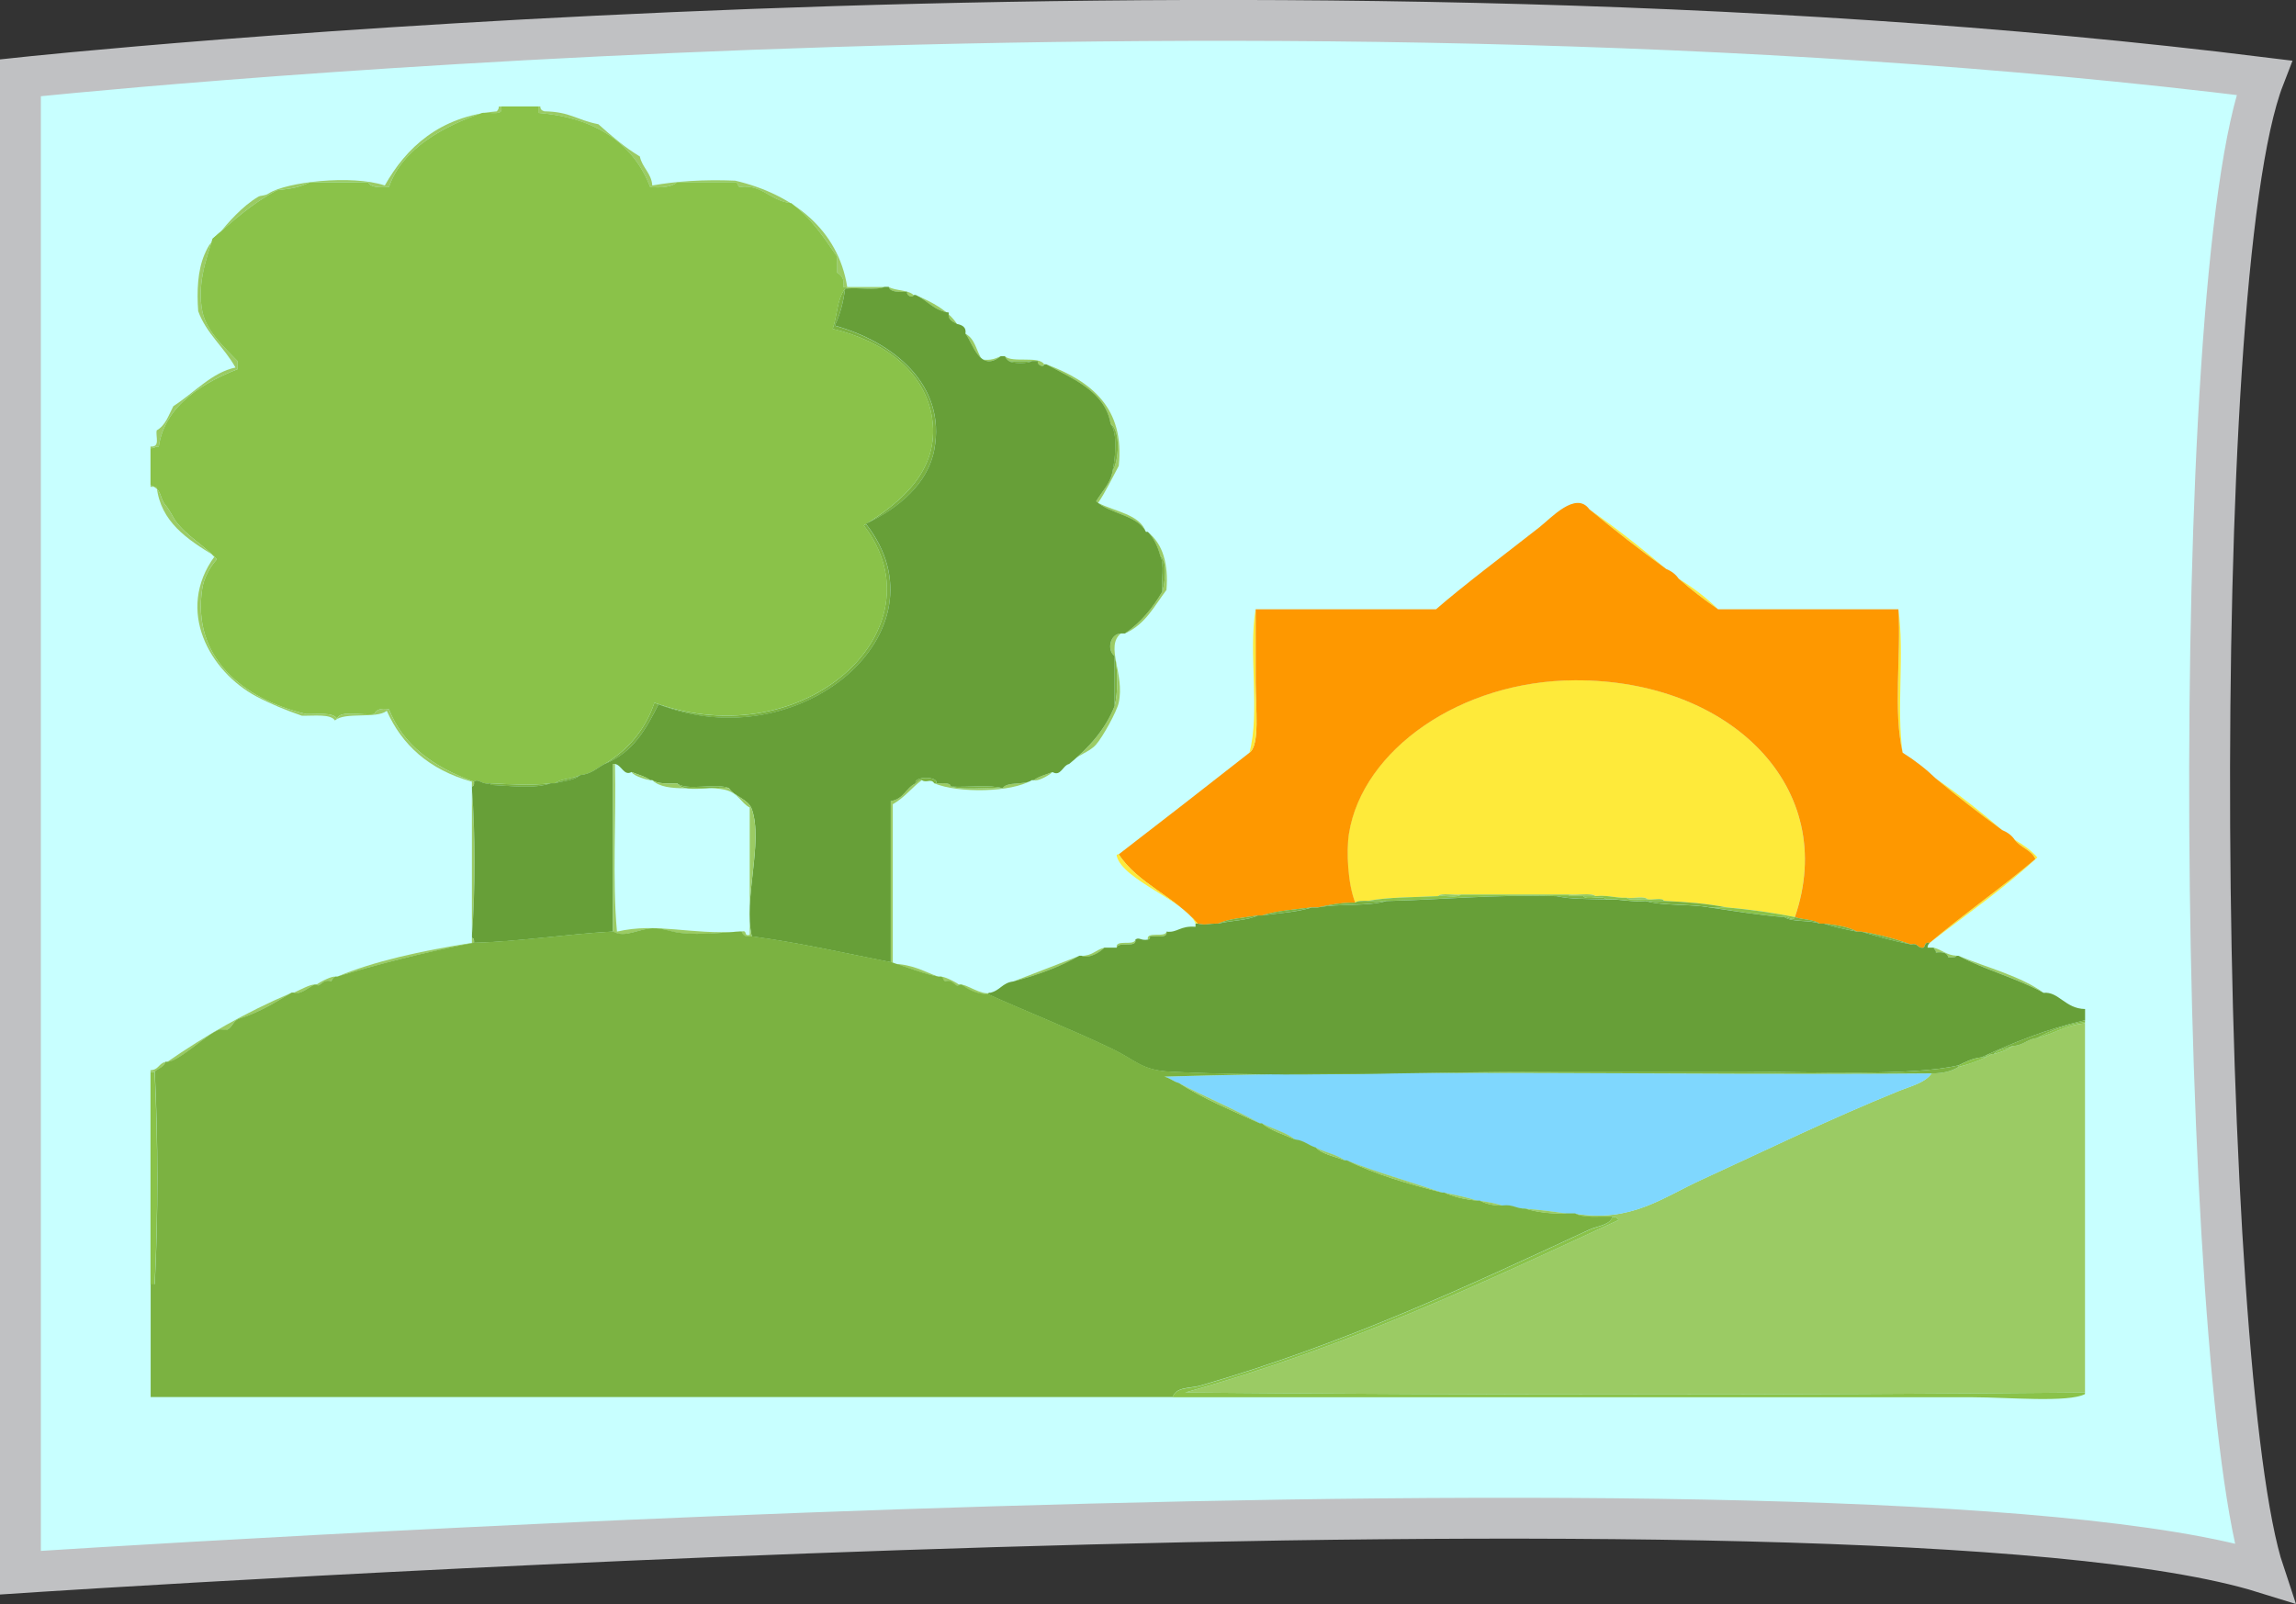 <?xml version="1.0" encoding="utf-8"?>
<!-- Generator: Adobe Illustrator 13.0.1, SVG Export Plug-In . SVG Version: 6.00 Build 14948)  -->
<!DOCTYPE svg PUBLIC "-//W3C//DTD SVG 1.1//EN" "http://www.w3.org/Graphics/SVG/1.1/DTD/svg11.dtd">
<svg version="1.1" id="Слой_1" xmlns="http://www.w3.org/2000/svg" xmlns:xlink="http://www.w3.org/1999/xlink" x="0px" y="0px"
	 width="56.171px" height="39.254px" viewBox="0 0 56.171 39.254" enable-background="new 0 0 56.171 39.254" xml:space="preserve">
<rect x="0" y="0" width="56.171" height="39.254" fill="#333333" stroke="none"/>
<path fill="#C8FFFF" stroke="#C0C1C3" d="M0.5,38.486c0,0,45.227-3,54.888,0c-1.609-4.828-1.932-31.595,0-36.583
	c-25.442-3.159-54.888,0-54.888,0V38.486z"/>
<g>
	<g>
		<path fill="#7BB241" d="M24.682,8.836c0.187,0,0.372,0,0.559,0C25.168,8.902,24.754,8.902,24.682,8.836z"/>
		<path fill="#7BB241" d="M27.27,16.053c0.084,0.317,0.084,0.908,0,1.223C27.27,16.869,27.27,16.46,27.27,16.053z"/>
		<path fill="#FEEA3A" d="M43.91,22.443c-0.521-0.108-1.08-0.187-1.675-0.238c-0.457-0.091-0.976-0.135-1.522-0.158
			c-0.037-0.087-0.283-0.015-0.406-0.038c-0.068-0.09-0.352-0.014-0.506-0.039c-0.287,0.013-0.453-0.069-0.762-0.04
			c-0.119-0.09-0.457-0.015-0.658-0.039c-0.881,0-1.758,0-2.639,0c-0.171,0.024-0.472-0.051-0.56,0.039
			c-0.586,0.03-1.224,0.021-1.724,0.117c-0.127-0.003-0.246-0.004-0.305,0.041c-0.184-0.463-0.225-1.256-0.154-1.695
			c0.328-2.038,2.724-3.737,5.531-3.747C42.332,16.631,45,19.277,43.91,22.443z"/>
		<path fill="#7BB241" d="M12.001,19.169c0.519,0.025,0.966,0.058,1.471,0c-0.385,0.14-1.002,0.062-1.471,0.04
			C12.001,19.195,12.001,19.184,12.001,19.169z"/>
		<path fill="#9BCB64" d="M11.545,19.326c0.084,1.092,0.084,2.459,0,3.55C11.545,21.691,11.545,20.509,11.545,19.326z"/>
		<path fill="#9BCB64" d="M35.182,21.93c0.088-0.09,0.389-0.015,0.56-0.039C35.653,21.98,35.354,21.905,35.182,21.93z"/>
		<path fill="#9BCB64" d="M38.378,21.93c0-0.014,0-0.025,0-0.039c0.201,0.024,0.539-0.051,0.658,0.039c-0.1,0-0.203,0-0.303,0
			C38.617,21.93,38.5,21.93,38.378,21.93z"/>
		<path fill="#9BCB64" d="M40.305,22.009c-0.154-0.024-0.437,0.05-0.507-0.039C39.955,21.995,40.237,21.919,40.305,22.009z"/>
		<path fill="#9BCB64" d="M49.841,25.4c0.412-0.103,0.683-0.313,1.168-0.356c0,3.013,0,6.022,0,9.033
			c-7.221,0.065-14.797,0.065-22.016,0c3.928-1.101,7.254-2.671,10.603-4.22c-0.021-0.051-0.066-0.082-0.152-0.08
			c-0.325-0.01-0.728,0.037-0.911-0.079c1.368,0.224,2.133-0.388,3.094-0.828c1.66-0.763,3.09-1.465,4.817-2.169
			c0.272-0.111,0.654-0.2,0.812-0.434c0.295,0.004,0.502-0.06,0.662-0.158c0.303-0.079,0.578-0.182,0.811-0.314
			c0.016,0,0.035,0,0.051,0c0.172-0.05,0.34-0.104,0.455-0.197C49.505,25.585,49.591,25.43,49.841,25.4z"/>
		<path fill="#8AC249" d="M3.682,26.229c0.034,0,0.068,0,0.101,0c0.084,1.645,0.086,3.563,0,5.207c-0.032,0-0.066,0-0.101,0
			C3.682,29.698,3.682,27.964,3.682,26.229z"/>
		<path fill="#7FD7FE" d="M28.841,26.504c-0.141-0.037-0.217-0.12-0.354-0.156c6.099-0.185,12.58-0.025,18.769-0.08
			c-0.156,0.233-0.537,0.322-0.812,0.435c-1.729,0.704-3.157,1.407-4.817,2.169c-0.961,0.439-1.726,1.052-3.094,0.828
			c-0.068,0-0.138,0-0.205,0c-0.328-0.047-0.652-0.098-1.013-0.118c-0.228,0.005-0.299-0.108-0.56-0.077
			c-0.166-0.057-0.356-0.091-0.559-0.119c-0.018,0-0.035,0-0.051,0c-0.25-0.082-0.529-0.143-0.811-0.197c-0.021,0-0.035,0-0.051,0
			c-0.775-0.267-1.597-0.494-2.334-0.787c-0.019,0-0.035,0-0.052,0c-0.188-0.146-0.489-0.198-0.711-0.316
			c-0.185-0.055-0.283-0.175-0.508-0.197c-0.218-0.174-0.546-0.259-0.812-0.395c-0.018,0-0.033,0-0.051,0
			C30.194,27.136,29.485,26.846,28.841,26.504z"/>
		<path fill="#9BCB64" d="M3.682,10.927c0.248,0.022,0.12-0.248,0.152-0.395c0.223-0.129,0.293-0.377,0.406-0.591
			c0.535-0.347,0.946-0.827,1.521-0.947c-0.269-0.487-0.716-0.836-0.912-1.38C4.813,7.127,4.836,6.621,5,6.234
			c0.124-0.292,0.17-0.29,0.355-0.513c0.219-0.264,0.569-0.675,0.964-0.907c0.063-0.037,0.157-0.015,0.253-0.079
			C7,4.453,8.605,4.269,9.414,4.539c0.521-0.922,1.336-1.694,2.74-1.814c0.025-0.032,0.053-0.064,0.05-0.119
			c0.017,0,0.034,0,0.051,0c0.095,0.246-0.268,0.134-0.457,0.158C10.854,3.09,9.832,3.638,9.516,4.577
			C9.278,4.59,9.06,4.59,9.008,4.459c-0.474,0-0.947,0-1.421,0C7.294,4.589,7.176,4.61,6.776,4.656
			C6.16,4.98,5.689,5.416,5.203,5.839c-0.171,0.534-0.38,1.133-0.254,1.775C5.048,8.123,5.54,8.547,5.812,8.836
			c0,0.066,0,0.132,0,0.198c-0.785,0.307-1.78,0.861-1.927,1.893c-0.092-0.006-0.108,0.048-0.203,0.039
			C3.682,10.954,3.682,10.939,3.682,10.927z"/>
		<path fill="#9BCB64" d="M13.168,2.605c0.017,0,0.032,0,0.051,0c-0.002,0.068,0.038,0.103,0.1,0.119
			c0.637,0.012,0.772,0.207,1.32,0.316c0.316,0.28,0.632,0.56,1.015,0.789c0.056,0.272,0.284,0.41,0.304,0.71
			c0.592-0.105,1.262-0.15,2.029-0.118c1.422,0.334,2.522,1.206,2.74,2.602c0.304,0,0.609,0,0.912,0
			c-0.203,0.091-0.625,0.014-0.912,0.04c-0.001-0.038-0.063-0.031-0.102-0.04c0.046-0.193-0.04-0.285-0.151-0.354
			c0-0.132,0-0.263,0-0.394c-0.325-0.472-0.638-0.951-1.118-1.302c-0.531-0.057-0.707-0.476-1.268-0.395
			c-0.045-0.031-0.03-0.108-0.102-0.118c-0.473,0-0.947,0-1.421,0c-0.127,0.111-0.355,0.144-0.659,0.118
			c-0.398-1.031-1.296-1.7-2.738-1.814C13.168,2.711,13.168,2.658,13.168,2.605z"/>
		<path fill="#7BB241" d="M20.676,7.063c-0.047,0.332-0.122,0.642-0.255,0.907c1.418,0.396,2.735,1.438,2.435,3.037
			c-0.154,0.825-0.856,1.422-1.673,1.814c2.067,2.629-1.609,5.777-5.073,4.417c-0.302,0.594-0.614,1.178-1.318,1.459
			c0.59-0.356,0.998-0.854,1.217-1.498c3.715,1.335,7.054-1.837,5.123-4.339c0.932-0.581,1.846-1.355,1.674-2.603
			c-0.158-1.148-1.171-1.911-2.435-2.208C20.484,7.728,20.475,7.313,20.676,7.063z"/>
		<path fill="#8AC249" d="M14.792,18.696c-0.192,0.103-0.324,0.248-0.609,0.276c-0.178,0.087-0.469,0.083-0.609,0.197
			c-0.034,0-0.068,0-0.102,0c-0.505,0.058-0.952,0.025-1.471,0c-0.219,0.048-0.286-0.13-0.406-0.039
			c-0.995-0.357-1.744-0.906-2.079-1.774c-0.21-0.033-0.316,0.017-0.356,0.117c-0.298,0.044-0.849-0.107-0.914,0.118
			c-0.088-0.167-0.465-0.111-0.759-0.118c-1.55-0.366-2.801-1.391-2.538-3.076c0.036-0.233,0.172-0.507,0.356-0.71
			c-0.32-0.35-0.734-0.564-1.015-0.945c-0.055-0.077-0.129-0.249-0.252-0.395c-0.132-0.152-0.074-0.389-0.356-0.473
			c0-0.302,0-0.605,0-0.907c0.095,0.009,0.111-0.045,0.203-0.039c0.147-1.032,1.142-1.586,1.927-1.893c0-0.065,0-0.132,0-0.198
			C5.54,8.547,5.048,8.123,4.949,7.614C4.823,6.972,5.032,6.373,5.203,5.839C5.689,5.416,6.16,4.98,6.776,4.656
			c0.4-0.045,0.519-0.067,0.811-0.196c0.474,0,0.947,0,1.421,0c0.052,0.13,0.27,0.13,0.508,0.117
			c0.316-0.939,1.337-1.487,2.282-1.814c0.189-0.024,0.551,0.088,0.457-0.158c0.305,0,0.608,0,0.914,0c0,0.053,0,0.105,0,0.158
			c1.442,0.114,2.34,0.783,2.738,1.814c0.304,0.026,0.532-0.007,0.659-0.118c0.474,0,0.948,0,1.421,0
			c0.072,0.009,0.057,0.086,0.102,0.118c0.561-0.081,0.737,0.337,1.268,0.395c0.48,0.351,0.792,0.831,1.118,1.302
			c0,0.131,0,0.262,0,0.394c0.111,0.07,0.197,0.161,0.151,0.354c0.039,0.009,0.101,0.002,0.102,0.04c-0.018,0-0.034,0-0.05,0
			c-0.201,0.251-0.192,0.666-0.305,0.985c1.264,0.297,2.277,1.06,2.435,2.208c0.172,1.248-0.742,2.022-1.674,2.603
			c1.931,2.502-1.408,5.674-5.123,4.339C15.79,17.843,15.382,18.339,14.792,18.696z"/>
		<path fill="#7BB241" d="M13.574,19.169c0.14-0.113,0.431-0.11,0.609-0.197C14.059,19.1,13.786,19.11,13.574,19.169z"/>
		<path fill="#9BCB64" d="M3.682,11.874c0.282,0.084,0.224,0.321,0.356,0.473c0.124,0.146,0.197,0.318,0.252,0.395
			c0.281,0.381,0.695,0.596,1.015,0.945c-0.184,0.204-0.32,0.478-0.356,0.71c-0.264,1.685,0.988,2.71,2.538,3.076
			c0.294,0.007,0.671-0.049,0.759,0.118c0.065-0.226,0.616-0.074,0.914-0.118c0.04-0.101,0.146-0.15,0.356-0.117
			c0.335,0.868,1.084,1.417,2.079,1.774c0.003,0.056,0.007,0.111-0.05,0.119c0-0.04,0-0.08,0-0.119
			c-1.056-0.297-1.711-0.904-2.082-1.735c-0.26,0.204-1.025,0.017-1.268,0.236c-0.107-0.166-0.501-0.11-0.812-0.117
			C7,17.383,6.599,17.216,6.269,17.041c-1.127-0.603-1.993-2.097-1.014-3.432c-0.673-0.411-1.326-0.837-1.421-1.696
			c-0.052,0-0.102,0-0.152,0C3.682,11.9,3.682,11.886,3.682,11.874z"/>
		<path fill="#9BCB64" d="M49.996,24.296c-0.629-0.351-1.438-0.563-2.078-0.905C48.623,23.684,49.44,23.887,49.996,24.296z"/>
		<path fill="#9BCB64" d="M47.307,23.191c0.205,0.051,0.308,0.183,0.56,0.197c-0.017,0.053-0.127,0.032-0.205,0.038
			c-0.019-0.102-0.121-0.143-0.304-0.116C47.373,23.247,47.309,23.242,47.307,23.191z"/>
		<path fill="#FEEA3A" d="M47.207,23.073c0.832-0.706,1.754-1.345,2.586-2.052c-0.088-0.219-0.375-0.285-0.506-0.473
			c0.211,0.125,0.407,0.26,0.557,0.434C49.037,21.736,48.096,22.387,47.207,23.073z"/>
		<path fill="#FEEA3A" d="M47.358,19.051c0.572,0.396,1.108,0.818,1.623,1.262C48.417,19.909,47.876,19.487,47.358,19.051z"/>
		<path fill="#FEEA3A" d="M46.444,14.91c0.152,1.078-0.051,2.432,0.103,3.509C46.311,17.406,46.512,16.055,46.444,14.91z"/>
		<path fill="#FEEA3A" d="M41.067,14.161c0.356,0.222,0.685,0.468,0.966,0.75C41.688,14.677,41.367,14.427,41.067,14.161z"/>
		<path fill="#FEEA3A" d="M38.884,12.465c0.658,0.462,1.281,0.95,1.878,1.459C40.117,13.455,39.492,12.967,38.884,12.465z"/>
		<path fill="#FE9800" d="M30.718,14.91c1.472,0,2.943,0,4.414,0c0.654-0.571,1.664-1.329,2.535-2.012
			c0.273-0.214,0.886-0.894,1.217-0.434c0.605,0.502,1.23,0.99,1.878,1.459c0.135,0.055,0.235,0.133,0.305,0.237
			c0.3,0.267,0.621,0.516,0.966,0.75c1.471,0,2.94,0,4.411,0c0.068,1.145-0.133,2.496,0.103,3.509
			c0.299,0.187,0.57,0.398,0.813,0.632c0.52,0.436,1.061,0.857,1.623,1.262c0.133,0.055,0.236,0.133,0.305,0.236
			c0.131,0.188,0.418,0.254,0.506,0.473c-0.832,0.707-1.754,1.346-2.586,2.052c-0.137-0.027-0.098,0.081-0.153,0.118
			c-0.158,0.02-0.111-0.121-0.304-0.08c-0.371-0.131-0.768-0.244-1.217-0.313c-0.035,0-0.068,0-0.104,0
			c-0.203-0.116-0.502-0.162-0.809-0.196c-0.037,0-0.068,0-0.104,0c-0.14-0.104-0.423-0.095-0.606-0.158
			c1.09-3.167-1.578-5.812-5.377-5.797c-2.81,0.009-5.203,1.709-5.531,3.747c-0.07,0.439-0.029,1.232,0.153,1.695
			c-0.358-0.002-0.643,0.055-0.915,0.117c-0.05,0-0.101,0-0.15,0c-0.426,0.051-0.875,0.082-1.217,0.197c-0.033,0-0.068,0-0.103,0
			c-0.338,0.055-0.713,0.078-0.965,0.197c-0.257-0.002-0.289,0.051-0.507,0c-0.539-0.646-1.472-0.984-1.929-1.694
			c1.072-0.825,2.136-1.654,3.197-2.486c0.262-0.182,0.152-1.093,0.152-1.735C30.718,16.024,30.718,15.438,30.718,14.91z"/>
		<path fill="#FEEA3A" d="M30.718,14.91c0,0.527,0,1.114,0,1.774c0,0.643,0.109,1.554-0.151,1.735
			C30.835,17.42,30.535,15.976,30.718,14.91z"/>
		<path fill="#FEEA3A" d="M27.37,20.905c0.457,0.71,1.391,1.049,1.93,1.694c-0.018,0-0.035,0-0.051,0
			c-0.205-0.533-1.79-1.059-1.93-1.656C27.313,20.91,27.339,20.907,27.37,20.905z"/>
		<path fill="#9BCB64" d="M28.538,22.798c0.033,0.171-0.236,0.104-0.406,0.118c0.01,0.046-0.01,0.07-0.051,0.078
			C28.036,22.775,28.512,22.961,28.538,22.798z"/>
		<path fill="#9BCB64" d="M27.776,22.994c0.047,0.221-0.43,0.033-0.456,0.197C27.275,22.973,27.75,23.159,27.776,22.994z"/>
		<path fill="#9BCB64" d="M26.458,23.391c0.271,0,0.348-0.15,0.558-0.199C26.919,23.301,26.637,23.475,26.458,23.391z"/>
		<path fill="#9BCB64" d="M26.407,23.391c-0.467,0.268-1.018,0.469-1.623,0.629C25.327,23.813,25.865,23.6,26.407,23.391z"/>
		<path fill="#9BCB64" d="M23.517,24.098c0.133-0.014,0.499,0.267,0.709,0.198c-0.043-0.007-0.048,0.015-0.05,0.04
			C23.861,24.33,23.687,24.216,23.517,24.098z"/>
		<path fill="#9BCB64" d="M23.465,24.098c-0.092,0.107-0.139-0.15-0.354-0.078c-0.045-0.03-0.031-0.107-0.103-0.117
			C23.073,23.879,23.364,24.02,23.465,24.098z"/>
		<path fill="#9BCB64" d="M22.958,23.902c-0.289-0.041-0.806-0.241-1.167-0.355c0-1.314,0-2.63,0-3.943
			c0.325-0.05,0.367-0.321,0.609-0.435c0.052-0.024,0.052-0.09,0.152-0.078c-0.25,0.187-0.426,0.431-0.711,0.59
			c0,1.301,0,2.605,0,3.904C22.335,23.598,22.61,23.777,22.958,23.902z"/>
		<path fill="#9BCB64" d="M22.855,19.169c0.019,0,0.034,0,0.05,0c0.144,0.007,0.348-0.033,0.355,0.08
			c0.322,0.091,0.862,0.013,1.268,0.04c0.101-0.172,0.555-0.069,0.711-0.197C24.757,19.391,23.45,19.416,22.855,19.169z"/>
		<path fill="#9BCB64" d="M25.291,19.091c0.119-0.092,0.302-0.134,0.458-0.199C25.659,18.982,25.38,19.131,25.291,19.091z"/>
		<path fill="#9BCB64" d="M26.154,18.696c0.478-0.391,0.885-0.836,1.115-1.42c0.084-0.315,0.084-0.905,0-1.223
			c-0.19-0.132-0.122-0.54,0.152-0.551c-0.392,0.317,0.103,0.991-0.052,1.696c-0.046,0.214-0.393,0.842-0.556,1.025
			C26.636,18.421,26.362,18.461,26.154,18.696z"/>
		<path fill="#9BCB64" d="M27.522,15.502c0.392-0.275,0.681-0.627,0.914-1.026c0.063-0.194,0.135-0.735-0.051-0.867
			c-0.061-0.229-0.152-0.433-0.305-0.592c0.375,0.301,0.507,0.789,0.457,1.42C28.243,14.824,28.028,15.275,27.522,15.502z"/>
		<path fill="#9BCB64" d="M28.032,13.017c-0.198-0.412-0.89-0.439-1.218-0.749c0.144-0.244,0.355-0.433,0.405-0.75
			c0.151-0.212,0.207-0.99-0.05-1.143c-0.133-0.792-0.901-1.088-1.573-1.459c1.121,0.417,1.922,1.083,1.774,2.484
			c-0.165,0.305-0.312,0.622-0.505,0.907C27.28,12.522,27.891,12.587,28.032,13.017z"/>
		<path fill="#9BCB64" d="M25.546,8.916c-0.022,0.098-0.198,0.002-0.153-0.08c-0.052,0-0.103,0-0.152,0c-0.187,0-0.373,0-0.559,0
			c-0.046-0.028-0.077-0.072-0.1-0.118C24.768,8.889,25.417,8.699,25.546,8.916z"/>
		<path fill="#9BCB64" d="M24.479,8.718c-0.513,0.416-0.683-0.327-0.862-0.552c0.244,0.125,0.266,0.424,0.406,0.631
			C24.249,8.828,24.36,8.771,24.479,8.718z"/>
		<path fill="#9BCB64" d="M23.414,7.93c-0.111-0.058-0.237-0.104-0.203-0.276c-0.379-0.06-0.526-0.301-0.812-0.434
			C22.814,7.397,23.197,7.599,23.414,7.93z"/>
		<path fill="#9BCB64" d="M22.35,7.22c-0.021,0.098-0.197,0.002-0.153-0.079c-0.214,0.008-0.424,0.014-0.456-0.119
			C21.904,7.119,22.227,7.091,22.35,7.22z"/>
		<path fill="#7BB241" d="M27.169,10.375c0.257,0.153,0.201,0.931,0.05,1.143C27.282,11.227,27.35,10.606,27.169,10.375z"/>
		<path fill="#7BB241" d="M28.385,13.609c0.186,0.131,0.113,0.673,0.051,0.867C28.407,14.197,28.497,13.825,28.385,13.609z"/>
		<path fill="#679F38" d="M28.436,14.476c-0.232,0.399-0.521,0.751-0.914,1.026c-0.034,0-0.066,0-0.101,0
			c-0.274,0.011-0.343,0.419-0.152,0.551c0,0.407,0,0.815,0,1.223c-0.23,0.584-0.638,1.029-1.115,1.42
			c-0.16,0.039-0.203,0.317-0.406,0.197c-0.156,0.064-0.339,0.106-0.458,0.199c-0.016,0-0.032,0-0.05,0
			c-0.157,0.128-0.611,0.025-0.711,0.197c-0.321-0.093-0.86-0.015-1.268-0.04c-0.007-0.112-0.211-0.072-0.354-0.08
			c0.056-0.177-0.56-0.177-0.506,0c-0.243,0.113-0.284,0.384-0.609,0.435c0,1.313,0,2.628,0,3.943
			c-1.124-0.218-2.201-0.471-3.399-0.631c-0.213-0.908,0.287-2.302,0-3.116c-0.086-0.245-0.451-0.322-0.557-0.512
			c-0.302-0.135-1.047,0.077-1.27-0.119c-0.25,0.01-0.487,0.011-0.608-0.078c-0.017,0-0.034,0-0.051,0
			c-0.118-0.092-0.302-0.134-0.456-0.199c-0.187,0.106-0.237-0.166-0.406-0.197c-0.018,0-0.034,0-0.05,0c0,1.367,0,2.735,0,4.102
			c-1.137,0.064-2.378,0.255-3.399,0.275c0.003-0.055,0.007-0.111-0.05-0.118c0-0.026,0-0.054,0-0.079
			c0.084-1.091,0.084-2.458,0-3.55c0-0.025,0-0.053,0-0.078c0.058-0.007,0.054-0.063,0.05-0.119c0.12-0.091,0.187,0.087,0.406,0.039
			c0,0.015,0,0.026,0,0.04c0.468,0.022,1.086,0.101,1.471-0.04c0.034,0,0.068,0,0.102,0c0.212-0.059,0.485-0.069,0.609-0.197
			c0.285-0.028,0.417-0.174,0.609-0.276c0.704-0.281,1.016-0.865,1.318-1.459c3.464,1.36,7.14-1.788,5.073-4.417
			c0.817-0.392,1.519-0.989,1.673-1.814c0.3-1.6-1.017-2.641-2.435-3.037c0.133-0.265,0.208-0.575,0.255-0.907
			c0.016,0,0.032,0,0.05,0c0.287-0.026,0.709,0.051,0.912-0.04c0.034,0,0.068,0,0.103,0c0.032,0.133,0.242,0.127,0.456,0.119
			c-0.044,0.081,0.131,0.176,0.153,0.079c0.016,0,0.034,0,0.05,0c0.285,0.132,0.433,0.374,0.812,0.434
			c-0.034,0.172,0.092,0.219,0.203,0.276c0.133,0.028,0.228,0.085,0.203,0.237c0.179,0.225,0.349,0.967,0.862,0.552
			c0.034,0,0.068,0,0.103,0c0.023,0.046,0.054,0.09,0.1,0.118c0.072,0.066,0.487,0.066,0.559,0c0.05,0,0.1,0,0.152,0
			c-0.045,0.082,0.131,0.177,0.153,0.08c0.016,0,0.032,0,0.05,0c0.672,0.371,1.44,0.667,1.573,1.459
			c0.181,0.231,0.113,0.852,0.05,1.143c-0.05,0.317-0.262,0.506-0.405,0.75c0.329,0.31,1.02,0.337,1.218,0.749
			c0.016,0,0.033,0,0.049,0c0.152,0.16,0.244,0.363,0.305,0.592C28.497,13.825,28.407,14.197,28.436,14.476z"/>
		<path fill="#7BB241" d="M22.4,19.169c-0.054-0.177,0.562-0.177,0.506,0c-0.016,0-0.032,0-0.05,0
			c-0.081-0.13-0.188,0.005-0.303-0.078C22.452,19.079,22.452,19.145,22.4,19.169z"/>
		<path fill="#7BB241" d="M16.565,19.169c0.223,0.196,0.968-0.016,1.27,0.119C17.44,19.227,16.714,19.422,16.565,19.169z"/>
		<path fill="#9BCB64" d="M11.545,22.955c0.058,0.007,0.054,0.063,0.05,0.118c-1.196,0.224-2.5,0.565-3.349,0.829
			c0.887-0.375,2.053-0.633,3.299-0.829C11.545,23.035,11.545,22.994,11.545,22.955z"/>
		<path fill="#9BCB64" d="M7.74,24.098c0.1-0.078,0.392-0.219,0.456-0.195c-0.046,0.029-0.077,0.072-0.101,0.117
			C7.875,23.943,7.813,24.191,7.74,24.098z"/>
		<path fill="#9BCB64" d="M7.182,24.296c0.14-0.063,0.427-0.219,0.508-0.198C7.549,24.163,7.327,24.368,7.182,24.296z"/>
		<path fill="#9BCB64" d="M4.087,25.99c0.919-0.637,1.917-1.215,3.043-1.694c-0.354,0.207-0.772,0.479-1.269,0.632
			c-0.162,0.049-0.169,0.199-0.304,0.275c-0.043,0.023-0.152-0.02-0.203,0C5.045,25.318,4.368,25.99,4.087,25.99z"/>
		<path fill="#9BCB64" d="M4.038,25.99c-0.023,0.13-0.171,0.158-0.255,0.238c-0.032,0-0.066,0-0.101,0c0-0.015,0-0.026,0-0.039
			C3.877,26.184,3.881,26.029,4.038,25.99z"/>
		<path fill="#7BB241" d="M45.533,22.798c0.448,0.069,0.846,0.183,1.217,0.313C46.317,23.029,45.919,22.917,45.533,22.798z"/>
		<path fill="#7BB241" d="M44.621,22.602c0.307,0.034,0.604,0.08,0.809,0.196C45.147,22.741,44.867,22.684,44.621,22.602z"/>
		<path fill="#7BB241" d="M43.91,22.443c0.186,0.063,0.469,0.055,0.606,0.156c-0.236-0.093-0.675-0.029-0.861-0.156
			C43.746,22.418,43.867,22.559,43.91,22.443z"/>
		<path fill="#7BB241" d="M32.24,22.205c0.272-0.063,0.557-0.119,0.915-0.117c0.06-0.045,0.179-0.044,0.306-0.041
			c0.149,0,0.303,0,0.455,0C33.462,22.184,32.742,22.107,32.24,22.205z"/>
		<path fill="#7BB241" d="M32.087,22.205c-0.348,0.111-0.801,0.14-1.217,0.197C31.212,22.287,31.664,22.256,32.087,22.205z"/>
		<path fill="#7BB241" d="M30.77,22.402c-0.248,0.123-0.655,0.121-0.965,0.197C30.057,22.48,30.432,22.457,30.77,22.402z"/>
		<path fill="#9BCB64" d="M15.044,18.696c0.033,1.355-0.068,2.814,0.05,4.102c0.993-0.229,1.782,0.083,2.993,0
			c-0.447,0.036-0.944,0.086-1.42,0.038c-0.277-0.027-0.445-0.125-0.711-0.116c-0.331,0.009-0.686,0.249-0.962,0.078
			c0-1.368,0-2.735,0-4.102C15.01,18.696,15.026,18.696,15.044,18.696z"/>
		<path fill="#9BCB64" d="M15.45,18.893c0.154,0.064,0.338,0.106,0.456,0.199C15.867,19.092,15.514,19.004,15.45,18.893z"/>
		<path fill="#9BCB64" d="M15.957,19.091c0.122,0.089,0.359,0.088,0.608,0.078c0.149,0.253,0.875,0.058,1.27,0.119
			c0.106,0.19,0.471,0.267,0.557,0.512c0.287,0.814-0.213,2.208,0,3.116c-0.174,0.029-0.223-0.037-0.253-0.118
			c0.164-0.05,0.04,0.126,0.203,0.078c0-1.037,0-2.076,0-3.115c-0.215-0.109-0.275-0.359-0.608-0.435
			C17.178,19.204,16.3,19.431,15.957,19.091z"/>
		<path fill="#8AC249" d="M35.182,21.93c0.172-0.023,0.471,0.051,0.56-0.039c0.881,0,1.758,0,2.639,0c0,0.014,0,0.025,0,0.039
			c-0.104,0-0.203,0-0.305,0c-1.604-0.044-2.709,0.084-4.16,0.117c-0.152,0-0.306,0-0.455,0
			C33.958,21.951,34.596,21.96,35.182,21.93z"/>
		<path fill="#7BB241" d="M38.076,21.93c0.102,0,0.2,0,0.305,0c0.119,0,0.236,0,0.354,0c0.07,0.114,0.486-0.037,0.558,0.079
			C38.762,21.99,38.479,22.009,38.076,21.93z"/>
		<path fill="#8AC249" d="M41.83,22.205c0.135,0,0.27,0,0.405,0c0.595,0.053,1.152,0.13,1.675,0.238
			c-0.043,0.115-0.164-0.025-0.255,0C43.009,22.393,42.428,22.292,41.83,22.205z"/>
		<path fill="#679F38" d="M47.917,23.391c0.641,0.342,1.449,0.555,2.078,0.905c0.373-0.036,0.53,0.39,1.016,0.396
			c0,0.092,0,0.184,0,0.275c-0.955,0.217-1.76,0.551-2.537,0.908c-0.234,0.027-0.391,0.115-0.557,0.195
			c-1.119,0.267-3.586,0.158-5.226,0.158c-1.543,0-3.166,0-4.668,0c-3.457,0-6.459,0.148-9.385,0
			c-0.717-0.037-0.831-0.268-1.42-0.554c-0.923-0.446-2.214-0.965-3.043-1.34c0.001-0.024,0.007-0.047,0.05-0.04
			c0.239-0.051,0.297-0.243,0.559-0.275c0.605-0.16,1.156-0.362,1.623-0.631c0.017,0,0.034,0,0.051,0
			c0.179,0.084,0.461-0.089,0.558-0.197c0.101,0,0.203,0,0.304,0c0.026-0.164,0.503,0.022,0.456-0.197
			c0.092-0.072,0.129,0.031,0.305,0c0.041-0.008,0.061-0.032,0.051-0.078c0.17-0.014,0.439,0.053,0.406-0.118
			c0.268,0.035,0.324-0.149,0.71-0.118c0-0.027,0-0.053,0-0.078c0.017,0,0.033,0,0.051,0c0.218,0.049,0.25-0.004,0.507,0
			c0.31-0.078,0.717-0.076,0.965-0.199c0.033,0,0.067,0,0.103,0c0.416-0.058,0.869-0.084,1.217-0.196c0.051,0,0.102,0,0.15,0
			c0.502-0.099,1.225-0.021,1.676-0.158c1.451-0.034,2.557-0.161,4.16-0.118c0.403,0.08,0.688,0.063,1.217,0.08
			c0.358-0.016,0.586,0.069,0.965,0.038c0.434,0.124,1.096,0.069,1.572,0.158c0.6,0.087,1.182,0.187,1.826,0.237
			c0.188,0.129,0.625,0.064,0.86,0.158c0.035,0,0.065,0,0.104,0c0.246,0.082,0.526,0.141,0.809,0.196c0.035,0,0.068,0,0.104,0
			c0.389,0.119,0.785,0.231,1.217,0.313c0.191-0.041,0.146,0.1,0.304,0.08c0.057-0.037,0.019-0.146,0.153-0.118
			c-0.026,0.03-0.053,0.065-0.051,0.118c0.051,0,0.1,0,0.152,0c0.002,0.051,0.064,0.056,0.051,0.119
			c0.182-0.025,0.285,0.016,0.303,0.116c0.078-0.006,0.189,0.015,0.205-0.038C47.88,23.391,47.899,23.391,47.917,23.391z"/>
		<path fill="#7BB241" d="M51.009,24.967c0,0.014,0,0.026,0,0.039c-0.467,0.071-0.842,0.212-1.168,0.395
			c-0.25,0.029-0.336,0.186-0.608,0.197c-0.151,0.063-0.368,0.079-0.455,0.197c-0.016,0-0.034,0-0.051,0
			c-0.156-0.029-0.099,0.109-0.254,0.08C49.25,25.518,50.055,25.184,51.009,24.967z"/>
		<path fill="#8AC249" d="M47.917,26.07c0.166-0.08,0.322-0.168,0.557-0.195c0.156,0.029,0.098-0.109,0.254-0.08
			c-0.232,0.135-0.508,0.235-0.811,0.314C47.917,26.098,47.917,26.083,47.917,26.07z"/>
		<path fill="#7BB241" d="M47.917,26.07c0,0.013,0,0.025,0,0.039c-0.16,0.1-0.367,0.162-0.662,0.158
			c-6.188,0.053-12.67-0.104-18.769,0.08c0.14,0.035,0.216,0.118,0.354,0.155c0.591,0.382,1.3,0.673,1.979,0.986
			c0.019,0,0.033,0,0.052,0c0.215,0.177,0.528,0.271,0.811,0.395c0.225,0.022,0.324,0.144,0.508,0.197
			c0.16,0.166,0.461,0.22,0.711,0.315c0.016,0,0.033,0,0.051,0c0.682,0.336,1.49,0.576,2.334,0.789c0.017,0,0.031,0,0.051,0
			c0.224,0.102,0.49,0.168,0.812,0.196c0.017,0,0.033,0,0.052,0c0.145,0.071,0.313,0.125,0.559,0.119
			c0.26-0.032,0.332,0.082,0.559,0.077c0.279,0.084,0.605,0.131,1.012,0.117c0.068,0,0.137,0,0.205,0
			c0.187,0.117,0.586,0.07,0.912,0.08c-0.047,0.205-0.379,0.232-0.559,0.315c-2.945,1.369-6.037,2.814-9.537,3.823
			c-0.217,0.064-0.59,0.023-0.658,0.277c-8.335,0-16.673,0-25.008,0c0-0.92,0-1.84,0-2.76c0.034,0,0.068,0,0.101,0
			c0.086-1.645,0.084-3.563,0-5.207c0.084-0.08,0.232-0.107,0.255-0.238c0.016,0,0.032,0,0.05,0c0.28,0,0.958-0.672,1.268-0.786
			c0.051-0.021,0.16,0.024,0.203,0c0.135-0.076,0.142-0.228,0.304-0.275c0.497-0.151,0.916-0.425,1.269-0.632
			c0.017,0,0.034,0,0.051,0c0.145,0.072,0.368-0.133,0.508-0.198c0.017,0,0.032,0,0.051,0c0.073,0.095,0.134-0.153,0.355-0.077
			c0.023-0.047,0.054-0.09,0.101-0.117c0.019,0,0.034,0,0.05,0c0.85-0.264,2.153-0.605,3.349-0.83
			c1.021-0.021,2.263-0.211,3.399-0.274c0.276,0.171,0.632-0.069,0.962-0.078c0.266-0.009,0.434,0.089,0.711,0.116
			c0.476,0.048,0.973-0.002,1.42-0.038c0.017,0,0.034,0,0.051,0c0.03,0.081,0.079,0.147,0.253,0.118
			c1.198,0.16,2.275,0.413,3.399,0.631c0.362,0.114,0.878,0.314,1.167,0.355c0.016,0,0.034,0,0.05,0
			c0.072,0.009,0.057,0.086,0.103,0.117c0.215-0.074,0.262,0.186,0.354,0.077c0.018,0,0.034,0,0.052,0
			c0.17,0.118,0.345,0.232,0.659,0.238c0.829,0.375,2.12,0.894,3.043,1.34c0.589,0.286,0.704,0.517,1.42,0.554
			c2.926,0.148,5.928,0,9.385,0c1.502,0,3.125,0,4.668,0C44.332,26.229,46.796,26.337,47.917,26.07z"/>
		<path fill="#9BCB64" d="M31.682,27.885c-0.281-0.121-0.597-0.218-0.812-0.395C31.137,27.626,31.464,27.711,31.682,27.885z"/>
		<path fill="#8AC249" d="M39.444,29.777c0.086-0.002,0.132,0.029,0.152,0.08c-3.349,1.549-6.675,3.119-10.603,4.22
			c7.219,0.065,14.795,0.065,22.016,0c-0.008,0.006,0.007,0.034,0,0.038c-0.411,0.215-1.893,0.078-2.739,0.078
			c-6.44,0-13.272,0-19.58,0c0.067-0.254,0.44-0.211,0.658-0.276c3.5-1.009,6.592-2.454,9.536-3.823
			C39.065,30.011,39.397,29.982,39.444,29.777z"/>
		<path fill="#8AC249" d="M48.778,25.795c0.087-0.118,0.304-0.134,0.455-0.197C49.119,25.689,48.951,25.745,48.778,25.795z"/>
		<path fill="#8AC249" d="M49.841,25.4c0.326-0.184,0.701-0.323,1.168-0.396c0,0.013,0,0.026,0,0.038
			C50.524,25.088,50.253,25.299,49.841,25.4z"/>
		<path fill="#9BCB64" d="M38.328,29.698c-0.406,0.013-0.732-0.034-1.013-0.118C37.673,29.602,38,29.65,38.328,29.698z"/>
		<path fill="#9BCB64" d="M36.755,29.503c-0.246,0.006-0.414-0.048-0.559-0.119C36.399,29.412,36.589,29.445,36.755,29.503z"/>
		<path fill="#9BCB64" d="M36.147,29.384c-0.319-0.028-0.588-0.096-0.812-0.196C35.619,29.241,35.897,29.302,36.147,29.384z"/>
		<path fill="#9BCB64" d="M35.287,29.188c-0.845-0.213-1.652-0.453-2.334-0.789C33.69,28.691,34.509,28.92,35.287,29.188z"/>
		<path fill="#9BCB64" d="M32.901,28.398c-0.25-0.098-0.551-0.15-0.711-0.316C32.412,28.2,32.71,28.254,32.901,28.398z"/>
		<path fill="#9BCB64" d="M30.821,27.49c-0.68-0.313-1.389-0.604-1.979-0.986C29.485,26.846,30.194,27.136,30.821,27.49z"/>
		<path fill="#8AC249" d="M39.798,21.97c0.07,0.089,0.353,0.015,0.507,0.039c0.123,0.023,0.368-0.049,0.405,0.038
			c-0.151,0-0.303,0-0.455,0c-0.379,0.031-0.604-0.054-0.965-0.038c-0.069-0.116-0.485,0.035-0.557-0.079c0.1,0,0.203,0,0.303,0
			C39.346,21.898,39.512,21.982,39.798,21.97z"/>
		<path fill="#7BB241" d="M40.255,22.047c0.152,0,0.304,0,0.455,0c0.549,0.023,1.066,0.067,1.523,0.158c-0.137,0-0.271,0-0.406,0
			C41.352,22.116,40.69,22.171,40.255,22.047z"/>
		<path fill="#7BB241" d="M23.261,19.249c0.408,0.025,0.947-0.053,1.268,0.04C24.124,19.261,23.583,19.339,23.261,19.249z"/>
	</g>
</g>
</svg>
